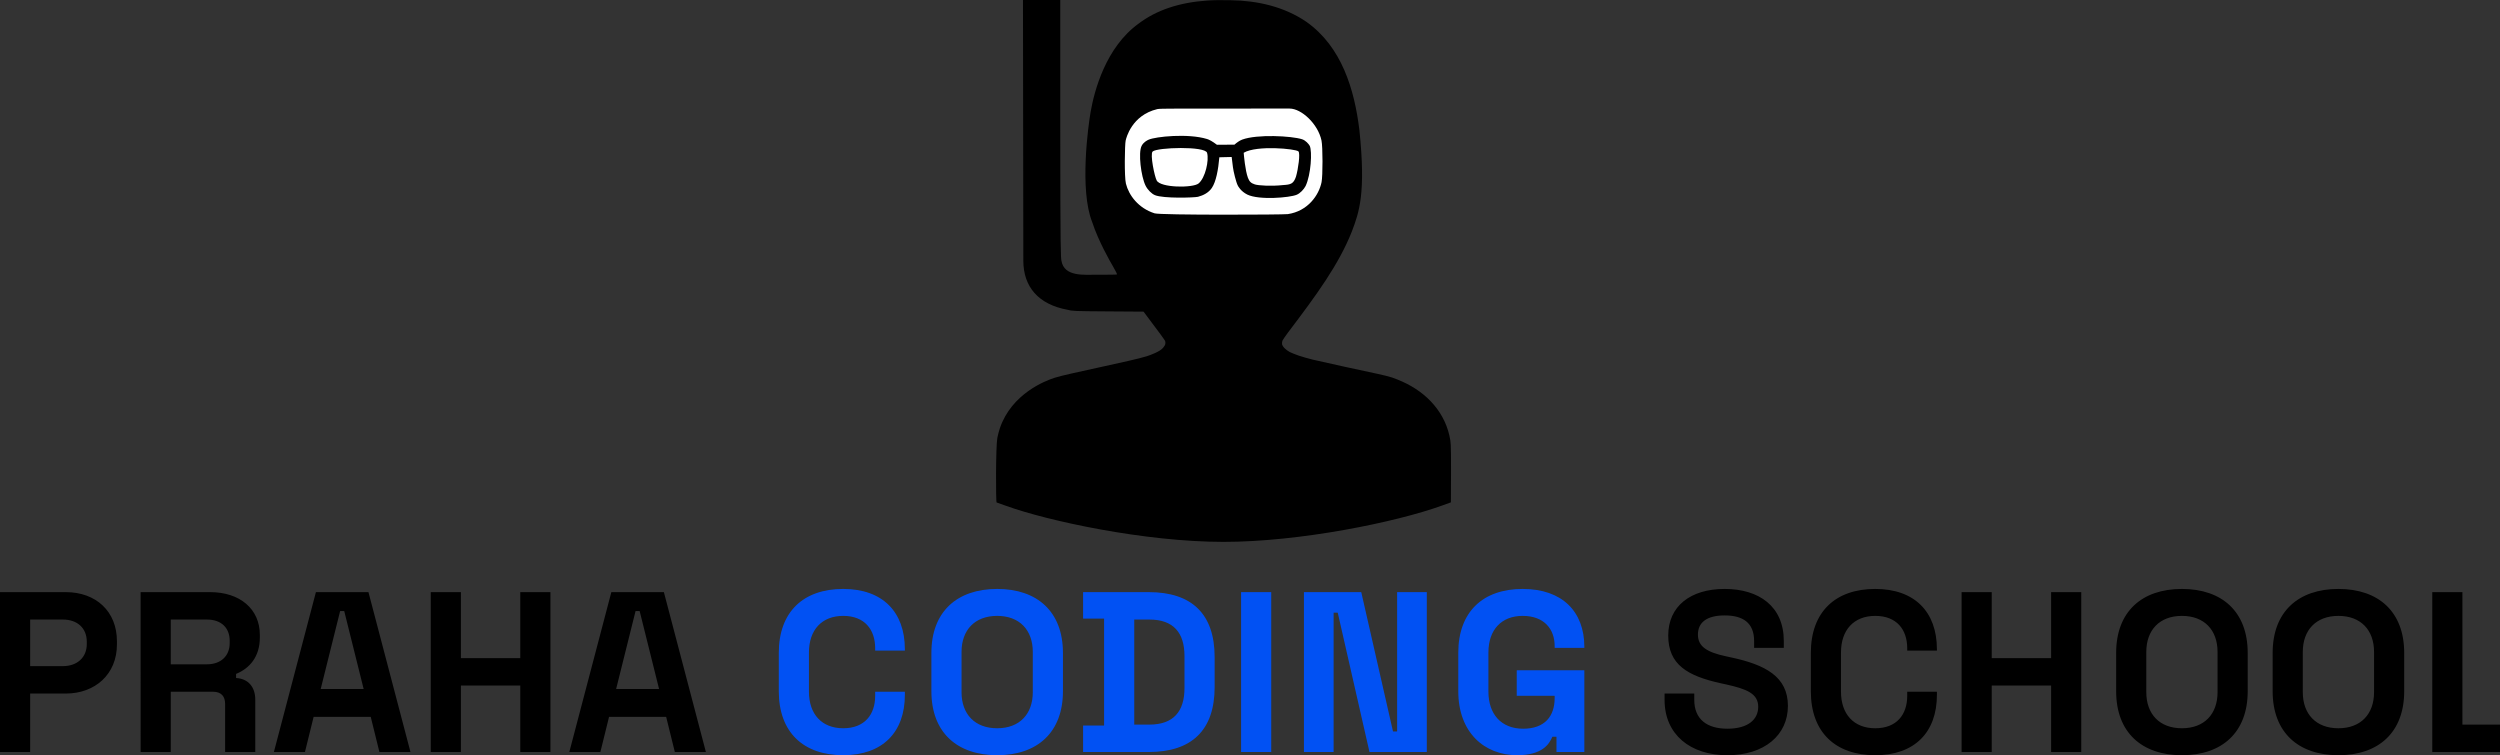 <?xml version="1.0" encoding="UTF-8"?>
<svg id="svg4" width="2960" height="894.16" version="1.2" viewBox="0 0 2960 894.16" xml:space="preserve" xmlns="http://www.w3.org/2000/svg">
  <rect x="0" y="0" width="2960" height="894.16" fill="#333333" stroke="none"/>
  <path id="path1" d="m1211.2 0h44.151v152.39c0 148.69 0.734 152.27 1.353 156.16 3.118 19.611 27.524 16.605 41.729 16.734 12.889 0.071 23.784-0.071 24.069-0.356 0.285-0.285-1.709-4.415-4.486-9.115-3.308-5.598-17.524-30.284-24.924-53.052-15.108-37.958-4.637-113.99-1.78-130.32 4.372-24.985 17.847-76.441 56.968-104.61 21.083-15.92 48.116-24.948 81.18-27.202 6.765-0.498 18.016-0.641 27.772-0.356 31.581 0.435 63.432 7.636 89.725 25.707 41.656 29.562 56.716 79.837 62.594 128.18 7.758 74.674-0.247 96.985-8.973 119.99-15.538 39.184-41.655 74.854-75.626 119.63-3.062 4.13-6.053 8.474-6.551 9.613-0.427 1.139-0.641 3.133-0.427 4.273s1.638 3.347 3.133 4.771c1.495 1.495 4.201 3.489 6.053 4.415 1.923 0.926 6.623 2.848 10.539 4.201 3.917 1.353 11.251 3.418 16.378 4.7 25.48 5.764 50.988 11.421 76.551 16.806 6.48 1.353 14.456 3.347 17.803 4.486s8.617 3.276 11.75 4.7c29.491 13.156 51.934 37.365 57.04 69.858 0.783 5.626 0.997 14.028 0.641 73.205l-10.682 3.845c-54.207 19.593-168.08 42.94-258.49 42.94-93.698 0-208.47-24.907-257.43-42.655-5.697-1.994-10.753-3.845-11.251-3.988-1.037-0.461-1.06-66.845 0.855-76.551 0.641-3.347 1.994-8.474 2.991-11.394 13.96-40.883 53.859-56.196 64.73-59.675 12.64-4.385 93.026-20.231 109.31-25.565 4.154-1.361 15.226-5.3 19.013-9.756 1.282-1.424 2.564-3.418 2.777-4.558 0.285-1.068 0.214-2.706-0.142-3.703-0.427-0.997-6.266-9.186-25.565-34.751l-42.014-0.285c-40.804-0.285-42.228-0.356-48.067-1.923-34.493-6.364-52.226-27.178-52.269-58.108zm-1211.2 890.38h35.696v-69.228h42.186c34.614 0 60.575-22.716 60.575-58.141v-3.786c0-35.425-24.879-58.141-60.575-58.141h-77.882zm35.696-101.68v-55.166h38.67c17.037 0 28.394 10.006 28.394 26.231v2.704c0 16.225-11.628 26.231-28.394 26.231zm130.8 101.68h35.696v-71.392h49.758c10.547 0 14.603 5.949 14.603 14.603v56.789h35.696v-61.927c0-15.144-8.383-24.879-22.716-25.69v-4.868c15.955-6.49 28.124-20.282 28.124-42.997v-3.245c0-30.558-23.527-50.569-58.952-50.569h-82.208zm35.696-103.84v-53.003h42.727c17.307 0 27.042 10.006 27.042 25.149v2.704c0 15.144-10.276 25.149-27.042 25.149zm122.09 103.84h36.777l10.276-41.645h67.606l10.276 41.645h36.778l-49.758-189.3h-62.197zm55.437-74.637 22.986-92.214h4.868l22.986 92.214zm130.29 74.637h35.696v-78.693h70.31v78.693h35.696v-189.3h-35.696v78.152h-70.31v-78.152h-35.696zm164.06 0h36.778l10.276-41.645h67.606l10.276 41.645h36.778l-49.758-189.3h-62.197zm55.437-74.637 22.986-92.214h4.868l22.986 92.214zm1853.9 46.513c-26.502 0-42.186-16.766-42.186-42.727v-47.594c0-25.961 15.684-42.727 42.186-42.727s42.186 16.766 42.186 42.727v47.594c0 25.961-15.684 42.727-42.186 42.727zm0 31.91c47.594 0 77.882-27.042 77.882-75.718v-45.431c0-48.676-30.287-75.718-77.882-75.718s-77.882 27.042-77.882 75.718v45.431c0 48.676 30.287 75.718 77.882 75.718zm185.29-31.91c-26.502 0-42.186-16.766-42.186-42.727v-47.594c0-25.961 15.684-42.727 42.186-42.727 26.501 0 42.186 16.766 42.186 42.727v47.594c0 25.961-15.685 42.727-42.186 42.727zm0 31.91c47.594 0 77.882-27.042 77.882-75.718v-45.431c0-48.676-30.287-75.718-77.882-75.718s-77.882 27.042-77.882 75.718v45.431c0 48.676 30.287 75.718 77.882 75.718zm-723.46 0c43.809 0 71.662-23.797 71.662-58.411 0-34.614-26.772-48.676-67.065-57.33l-6.22-1.352c-22.716-4.868-33.262-11.628-33.262-25.69 0-14.062 10.006-22.716 31.639-22.716s34.885 8.653 34.885 30.287v8.113h35.155v-8.113c0-41.104-29.476-61.656-70.04-61.656s-66.794 20.552-66.794 55.166c0 34.614 22.986 47.865 62.197 56.518l6.22 1.352c24.338 5.408 38.13 10.817 38.13 26.501 0 15.144-12.169 25.961-36.507 25.961-24.338 0-39.211-11.358-39.211-34.073v-7.572h-35.155v7.572c0 41.104 30.558 65.442 74.366 65.442zm175.06 0c46.513 0 73.014-27.042 73.014-71.392v-3.786h-35.155v4.868c0 22.175-12.439 38.4-37.859 38.4-25.42 0-40.563-16.766-40.563-43.268v-46.513c0-26.501 15.144-43.268 40.563-43.268 25.42 0 37.859 16.225 37.859 38.4v2.704h35.155v-1.623c0-44.349-26.502-71.392-73.014-71.392-47.054 0-76.259 27.042-76.259 75.718v45.431c0 48.676 29.206 75.718 76.259 75.718zm102.22-3.786h35.696v-78.693h70.31v78.693h35.696v-189.3h-35.696v78.152h-70.31v-78.152h-35.696zm557.29 0h80.19v-32.451h-44.494v-156.85h-35.696z"/>
  <path id="path2" d="m998.35 894.16c46.513 0 73.014-27.042 73.014-71.392v-3.786h-35.155v4.868c0 22.175-12.439 38.4-37.859 38.4-25.42 0-40.563-16.766-40.563-43.268v-46.513c0-26.501 15.144-43.268 40.563-43.268 25.42 0 37.859 16.225 37.859 38.4v2.704h35.155v-1.623c0-44.349-26.501-71.392-73.014-71.392-47.054 0-76.259 27.042-76.259 75.718v45.431c0 48.676 29.206 75.718 76.259 75.718zm182.3 0c47.594 0 77.882-27.042 77.882-75.718v-45.431c0-48.676-30.287-75.718-77.882-75.718s-77.882 27.042-77.882 75.718v45.431c0 48.676 30.287 75.718 77.882 75.718zm0-31.91c-26.502 0-42.186-16.766-42.186-42.727v-47.594c0-25.961 15.684-42.727 42.186-42.727 26.501 0 42.186 16.766 42.186 42.727v47.594c0 25.961-15.684 42.727-42.186 42.727zm101.72 28.124h77.882c50.84 0 77.882-25.961 77.882-76.8v-35.696c0-50.839-27.042-76.8-77.882-76.8h-77.882v31.369h24.879v126.56h-24.879zm60.575-32.451v-124.39h17.848c28.665 0 41.645 15.685 41.645 43.268v37.859c0 27.583-12.98 43.268-41.645 43.268zm126.5 32.451h35.696v-189.3h-35.696zm74.41 0h35.155v-164.96h4.868l37.589 164.96h67.876v-189.3h-35.155v164.96h-4.868l-37.589-164.96h-67.876zm252.51 3.786c29.206 0 37.859-12.71 41.645-21.904h4.868v18.118h32.992v-96.811h-80.045v30.287h44.89v2.704c0 21.093-11.358 36.237-37.318 36.237-25.961 0-41.104-17.307-41.104-43.809v-46.513c0-26.501 15.144-43.268 40.564-43.268 25.42 0 37.859 15.685 37.859 35.696v2.163h35.155v-1.082c0-42.186-26.501-68.687-73.014-68.687-47.054 0-76.259 27.042-76.259 75.718v45.431c0 48.676 30.828 75.718 69.769 75.718z" fill="#0151f3"/>
  <path id="path3" d="m1332.8 166.28c-1.117 4.954-1.693 43.099 0.285 51.129 3.398 13.795 14.802 29.134 33.968 35.178 7.12 2.246 152.23 1.736 157.73 0.926 23.686-3.485 36.85-22.429 39.949-37.884 1.498-7.467 1.488-41.816-0.071-49.207-4.2-19.907-23.89-37.884-37.742-37.884-136.72-3e-3 -153.27-0.171-156.66 0.641-30.471 7.282-36.867 34.483-37.457 37.101z" fill="#fff"/>
  <path id="path4" d="m1429.1 164.57c2.564 0.783 6.195 2.635 11.75 6.836l20.722-0.142c2.784-2.406 5.729-4.635 9.186-5.982 17.737-6.569 58.525-4.373 70.854-0.427 4.245 1.359 7.817 5.526 9.115 7.833 3.064 6.435 1.494 34.113-4.913 47.569-2.098 4.006-6.365 8.598-10.539 10.326-8.12 3.48-44.57 6.579-58.464-0.214-7.807-3.904-10.905-9.947-11.322-10.824-1.928-3.68-5.088-16.459-5.697-21.577-0.427-2.92-0.926-6.836-1.495-12.106l-14.598 0.356c-1.288 14.722-3.88 28.953-8.901 36.317-3.754 5.506-9.756 8.702-16.378 10.468-4.588 1.059-40.862 2.19-50.916-1.923-3.982-1.629-8.689-6.341-11.109-11.18-5.46-10.919-8.893-39.293-4.7-47.213 2.071-4.142 6.228-6.409 8.332-7.335 8.218-3.616 46.561-7.662 69.074-0.783zm-64.374 14.812c-3.301 3.095 2.336 29.756 4.771 34.252 4.438 8.876 42.99 9.077 49.634 3.561 7.94-6.594 12.577-27.247 10.041-36.246-2.31-8.194-59.086-6.48-64.446-1.567zm107.81 1.495c0.212 2.66 1.754 20.83 4.985 29.552 1.693 4.31 3.341 6.346 8.189 7.904 4.181 1.349 19.533 2.332 33.469 0.783 9.077-0.559 12.311-1.395 15.239-9.898 2.67-9.076 5.262-27.638 2.92-29.98-3.014-3.014-49.272-7.583-64.802 1.638z"/>
</svg>
